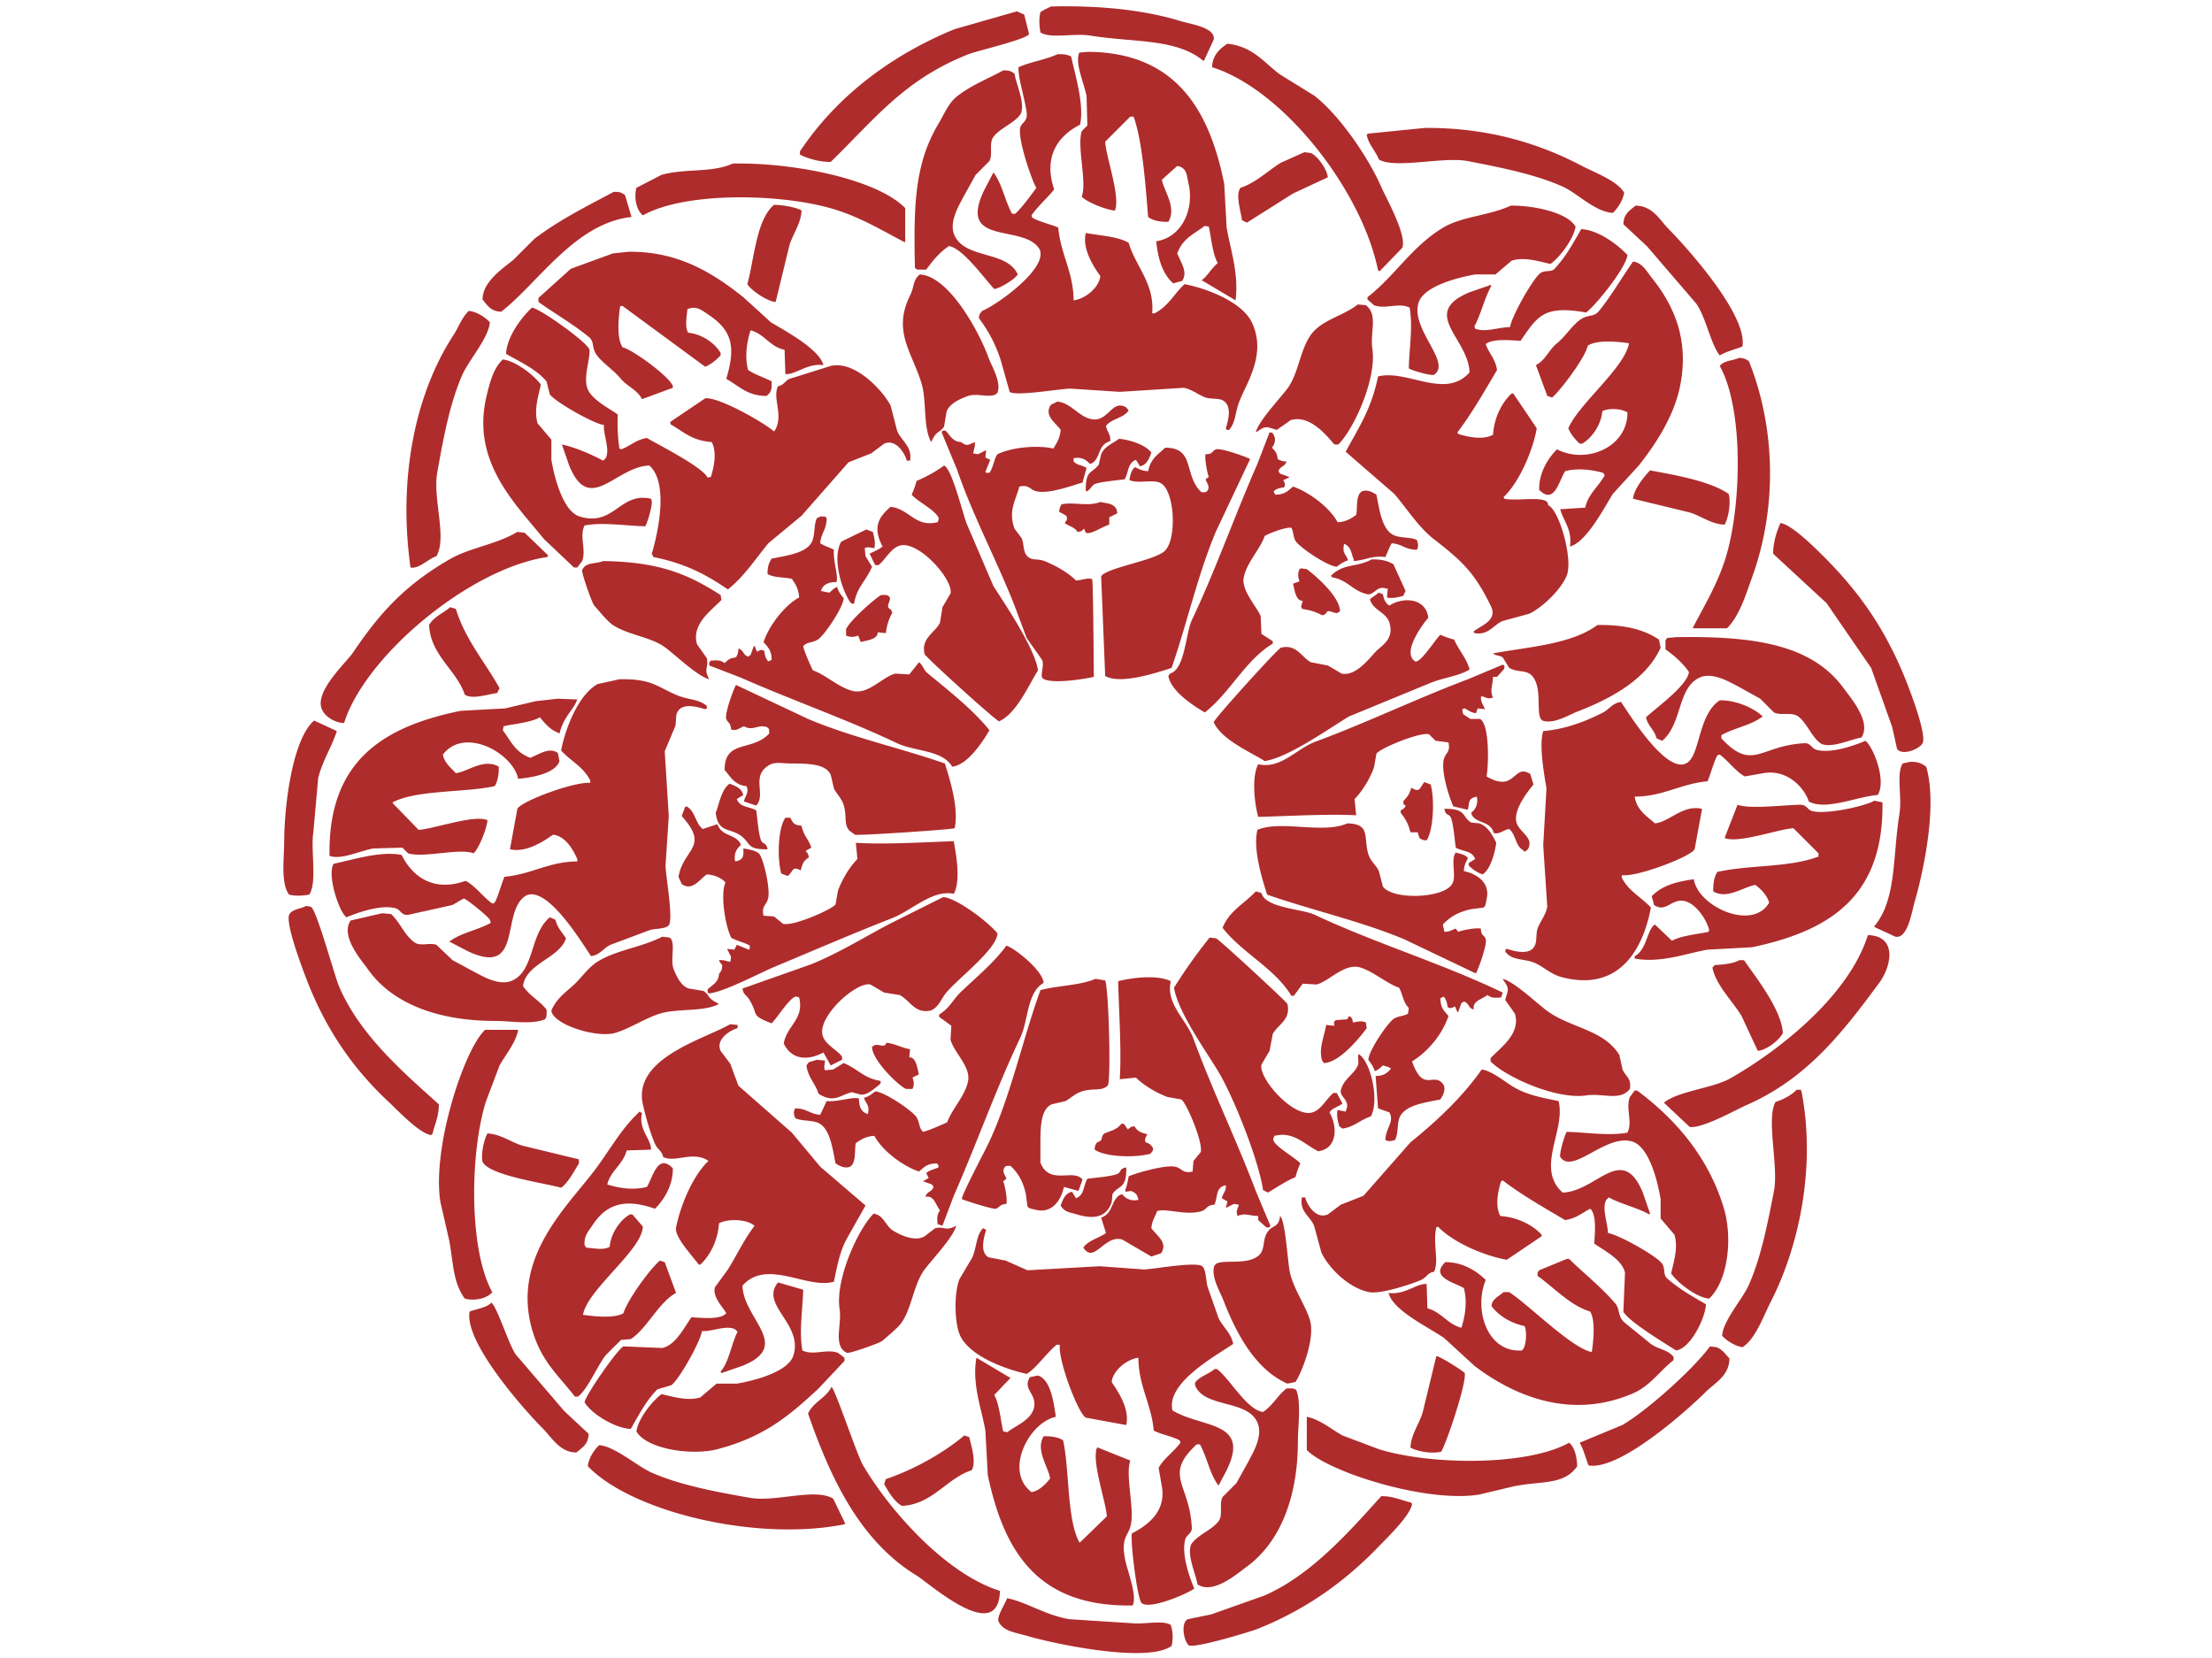 <svg xmlns="http://www.w3.org/2000/svg" width="2732" height="2048" viewBox="0 0 2732 2048">
  <defs>
    <style>
      .cls-1 {
        fill: #af2c2c;
        fill-rule: evenodd;
      }
    </style>
  </defs>
  <path id="Color_Fill_1" data-name="Color Fill 1" class="cls-1" d="M1298,8c61.23-1.409,115.21,4.329,160,18,12.92,3.944,43.83,8.08,41,23l-12,26h-1c-33.12-27.611-85.34-22.34-139-31-20.77-3.352-49.78,4.181-62-4-1.42-8.718-2-16.7,0-25C1289.13,12.128,1292.91,10.639,1298,8Zm-42,6,9,4,6,24c-1.98,6.336-64.41,20.8-75,25-79.46,31.541-115,79.454-170,133-13.15.193-28.171-3.991-38-9v-4c44.64-67.206,111.68-118.49,191-151Q1217.49,25,1256,14Zm260,40c31.94,3.5,44.93,23.343,65,38l42,26c30.22,23.032,66.56,75.284,83,113,5.44,12.473,31.79,59.2,26,75q-13.995,14.5-28,29c-0.67-.333-1.33-0.667-2-1-19.87-98.6-116.91-223.373-205-251C1497.32,68.363,1506.74,59.971,1516,54ZM1344,64c108.27,0.919,149.7,71.762,168,163q1.5,27,3,54c4.52,26.713,15.27,56.766,11,90l-42-25c5.2-2.35,13.29-15.921,20-21-6.4-11.474-7.86-30.61-11-45l-5-1c-14.28,10.727-27.21,15.457-34,34,4.47,11.321,13.43,22.973,6,34l-11,3c-13.02-11.509-18.68-29.776-21-52,32.1-4.9,47.12-40.043,40-71-2.31-10.069-1.91-17-10-21l-4-1q-9.495,8.5-19,17c2.5,14.11,18.58,33.983,8,52-11.06.265-18.9-1.681-25-6-2.73-34.928-7.05-95.031-18-124h-4q-15.495,15.5-31,31c0.98,18.644,19.17,68.344,12,85h-1c-11.04-1.369-32.9-10.007-40-17,6.8-17.51-6.05-61.482,0-81q3.495-3.5,7-7-0.495-18-1-36c-2.87-16.019-14.71-40.686-9-54Zm-38,3c7.87-.328,12.77.381,17,3,5.43,24.616,16.17,59.256,11,84-27.4,13.838-45.65,39.532-32,80-8.89,11.052-19.64,20.053-28,32,1.32,3.827,0,2.08,3,4,9.71,4.656,21.55,7.462,30,11,3.16,33.948,18.68,54.376,19,90,14.13-1.733,31.48-15.623,33-30-8.1-11.321-22.64-33.276-18-53h1c16.04,2.856,39.83,4.233,52,12,8.55,29.033,32.24,50.232,29,87h3c16.97-8.58,23.82-23.929,37-36,28.25,5.328,71.04,22.177,83,47,18.5,38.408-5.41,73.357-15,97-5.76,14.2-4.34,26-13,36h-3c-0.33-.667-0.67-1.333-1-2,3.33-10.766,7.5-27.191-3-34-5.08-3.585-15.59-1.73-22-4-8.92-3.155-16.24-9.852-27-12l-79,5-61-4c-13.21.207-67.91,9.854-75,4q-5.505-19.5-11-39a170.724,170.724,0,0,0-27-52c0.61-5.766,1.62-5.628,4-9,17.18-6.584,81.84-52.432,71-76-19.31-32.839-103.07-2.35-68-74q5.505-10.5,11-21c11.19,14.878,13.81,34.337,23,51h4c9.71-9.422,17.91-21.032,26-32-5.75-8.842-22.97-59.954-20-74,1.5-7.072,9.53-7.4,8-19-2.44-18.428-10.94-43.252-10-56C1273.06,76.266,1289.89,74.294,1306,67Zm-67,20c8.08-.208,9.83,1.055,14,4,2.22,13.483,13.03,35.733,8,49-6.45,11.384-25.76,18-34,29-6,8-.41,21.368-5,30q-8.505,8.5-17,17-7.5,13.5-15,27c-4.74,9.487-18.85,31.385-11,48,13.88,29.385,64.77,18.3,78,48-3.82,6.151-21.17,16.674-29,18-11.34-11.9-39.27-51.042-56-53-12.01,7.975-19.62,17.611-28,29h-11l-3-2c-1.62-76.738-.54-128.367,29-178,6.96-11.689,12.58-25.854,23-34C1199.42,105.379,1218.27,98.216,1239,87Zm521,71c79.11-.492,142.2,19.8,194,47,15.36,8.064,43.4,18.241,52,33-1.71,9.766-7.97,19.185-14,25-22.96-1.676-43.35-24.366-63-33-33.77-14.835-74.43-22.9-116-31-30.47-5.934-89.52,9.949-110-2-4.17-11.053-13.24-18.892-15-31,0.67-.333,1.33-0.667,2-1Zm-149,30,8,1c8.1,3.544,19.96,19.755,21,30l-43,20q-28.5,18-57,36l-6-3c-2.14-14.035-8.04-30.839-2-40,18.99-6.087,34.08-21.229,50-31Q1596.505,194.5,1611,188ZM905,202c75.38-1.454,177.79,19.175,213,55v42h-1c-27.32-14.227-53.36-30.054-85-40-63.84-20.068-184.794-22.907-238,7-8.162-6.611-11.172-22.055-8-34l31-16C847.633,207.56,879.036,213.864,905,202ZM758,237c8.077-.208,9.827,1.055,14,4q4,13.5,8,27c-69.991,7.663-115.253,81.723-161,117-12.987-.332-16.972-7.859-23-15-0.114-21.568,23.967-37.681,38-49l26-26C690.588,271.853,722.238,256.049,758,237Zm198,16c10.8,0.229,26.308,2.615,34,7-0.749,16.209-10.665,28.786-15,43l-17,70c-10.433-.592-30.51-14.639-35-22C931.558,320.171,934.042,271.251,956,253Zm910,1c27.65-.36,69.72,8.124,80,26-2.82,15.762-19.44,37.731-31,46-11.99-2.359-31.61-9.351-48-4q-10.005,8.5-20,17h-25c-22.88,4.056-63.77,14.715-70,35-10.08,32.815,41.64,74,19,89-4.02,1.116-25.78-4.766-31-8,0.38-23.634,5.3-51.361,1-75-13.48-6.731-29.47,2.433-44-3q-4.005-3.5-8-7v-3c32.47-24.866,54.48-61.976,92-85C1805.61,266.9,1836.9,267.134,1866,254Zm154,0c21.56,0.359,29.92,17.817,41,29,21.62,21.821,97.84,106.168,91,145-9.52,3.894-20.05,6.128-28,11-11.41-14.517-16.93-46.91-29-64q-30.495-35.5-61-71-14.505-13.5-29-27C2005.33,264.013,2012.86,260.028,2020,254Zm-67,29c21.41,1.167,45.3,19.429,57,32-1.61,15.805-39.22,62.29-51,71-52.51-9.215-59.72,4.255-81,35-12.81-.8-34.54-2.943-43,4,3.94,11.766,11.6,17.372,14,32-15.1,25.3-31.21,53.955-49,77,0.33,0.667.67,1.333,1,2,12.35,3.87,30.53,7.705,43,1,1.36-21.26,11.02-40,23-51h2q14.505,21.5,29,43c-5,28.864-22.44,67.748-41,85,0.33,0.667.67,1.333,1,2,17,3.6,55.32-5.06,54,8,13.76,5.354,31.16,67.124,23,87-7.17,17.466-29.39,38.7-46,47l-33,9c-11.95,5.114-17.58,18.01-35,15-0.33-.667-0.67-1.333-1-2,7.53-6.709,29.13-12.806,22-30-20.42-42.431-35.88-56.743-71-84-19.17-14.873-33.17-37.617-49-56q-30-26-60-52c16.13-30.048,31.67-52.3,40-93,36.37-9.076,82.8,28.963,113-5-1.19-42.072-62-73.121,0-99q13.005-4.5,26-9c0.33,0.333.67,0.667,1,1-8.25,14.362-13.08,35.871-21,50,0.33,1,.67,2,1,3,13.08,4.777,27.44-1.592,43-2,2.19-13.874,28.97-61.163,38-67,5.28-3.417,12.92-.657,17-5C1933.83,317.275,1942.33,301.324,1953,283ZM776,311c63.18-.99,106.526,27.933,142,56l34,31c17.315,10.419,60.15,33.305,65,53-20.329-2.674-34.448,12.223-47,11q-0.5-15-1-30c-17.892-3.36-24.984-19.706-42-24-4.514,14.305-7.522,32.282-3,49,8.288,5.649,19.569,9.154,29,14v7c-0.774,6.437-2.569,7.6-6,11-24.1.246-34.647-12.723-50-21,11.724-39.463,7.895-59.707-23-80-6.766-4.444-14.1-11.089-25-6-0.966,10.313-3.318,21.816,1,29,16.843,1.472,33.3,13.093,40,25v3c-5.615,5.726-11.012,10.54-19,14L769,378h-3c-2.541,16.854-4.257,40.42,3,51,13.54,3.142,65.339,41.68,62,50l-38,14c-6.353-11.967-18.96-16-27-26-8.225-10.228-23.49-19.63-30-30-5.42-8.634-1.566-14.928-9-21-19.426-15.867-40.943-28.124-62-43v-5l40-36,52-19Zm1241,12c11.55,1.658,17.02,12.509,23,20,25.8,32.311,47.06,74.621,35,134-7.65,37.642-30.31,71.834-51,98q-16.005,17.5-32,35c-10.89,17.5-32.81,59.929-53,65,3-21.042-7.95-31.02-12-46l31-2c2.93-16.181,16.91-26.667,24-40-0.67-1-1.33-2-2-3-14.15-3.844-31.36-6.148-47-2-7.6,12.269-13.41,42.067-32,23-0.35-21.475,11.08-39.075,22-50,37.03,19.012,87.66-3.173,87-46l-3-1c-7.26-3.762-22.4-3.516-28,0-1.47,16.843-13.09,33.3-25,40h-3c-5.8-5.672-10.5-10.878-14-19,13.28-30.677,69.43-74.423,75-105-15.1-2.274-40.05-4.4-51,3-2.81,14.407-33.66,55.294-44,64l-6-2q-7.005-19-14-38c12.1-6.416,15.94-18.934,26-27,10.27-8.233,19.61-23.479,30-30,9.25-5.806,15.52-2.025,22-10C1990.5,364.921,2002.44,343.615,2017,323Zm-881,16c35.93,1.8,73.38,70.743,85,103,3.68,10.231,16.01,29.633,11,43-0.67.667-1.33,1.333-2,2-8.17,4.614-23.39-1.6-34,2-9.92,3.365-24,9.716-27,20l-3,18c-6.66,9-8.52,3.632-16,19-0.33-.667-0.67-1.333-1-2-8.9-19.366-4.35-49.5-11-71-11.92-38.55-35.76-63.952-14-108C1129.9,353.059,1126.74,346.817,1136,339Zm541,37,10,1c15.39,11.881,4.88,33.1,8,54,5.5,36.822-22.69,98.675-42,118h-5c-10.7-12.657-31.19-37.094-54-30q-8.505,6-17,12l-10-3c-7.68-1.352-11.25,3.888-16,6,3.57-14.276,29.77-41.643,39-54,13.49-18.072,15.48-46.239,28-65C1631.43,394.88,1658.3,390.972,1677,376ZM657,380c10.4,1.159,70.119,44.156,71,52,1.258,11.209-8.22,34.943-2,49,5.738,12.967,25.737,22.947,37,31a222.626,222.626,0,0,0,2,42l2,1c11.735-3.947,17.248-11.593,32-14,14.743,8.685,68.8,35.876,75,49l4-1c3.87-12.347,7.705-30.533,1-43-24.52-1.693-34.635-12.739-51-22v-3l43-29c17.592-1.8,74.579,31.293,85,41l2-3c9.439-18.866-4.322-38.69,3-53,7.667-1.539,8.075-6.266,14-9l51-16c30.83-7.086,65.49,32.1,74,49q4.005,15.5,8,31c5.04,12.607,19.03,19.347,16,37h-4c-2.55-9.541-13.77-27.35-28-21q-7.995,6-16,12l-28,11q-28.995,33-58,66l-41,34c-15.887,19.358-30.309,41.507-50,57-27.423-18.616-52.66-32.009-92-40q-1-2-2-4c9.1-30.618,20.146-88.67-3-109-41.619,1.176-73.873,61.967-99,0l-9-26c16.31,3.4,37.5,12.731,51,20l3-3c5.934-10.82-3.3-29.5-2-41-13.322-1.608-61.461-29.481-67-38q-2-8-4-16c-12.893-15.146-32.142-23.591-50-34C626.18,415.374,644.322,391.769,657,380Zm-78,4c10.424,1.157,20.118,7.875,26,14-1.43,19.546-26,46.78-34,65-15.32,34.878-23.406,77.738-31,121-5.668,32.287,12.448,79.955-1,103-10.524,3.544-21.268,15.882-32,14-15.8-113.536,6.953-216.26,53-287C566.961,403.306,570.122,392.507,579,384Zm1569,58c6.1,0.332,8.28,1.746,12,4,33.26,83.144,34.97,181.253,4,267-8.03,22.242-15.67,47.8-31,63h-42v-1c14.23-27.328,30.04-53.328,40-85,20.07-63.842,22.91-184.789-7-238C2130.23,444.789,2138.38,446.191,2148,442ZM621,444c16.345,1.926,38.666,19.641,47,31-2.478,12-9.058,31.471-4,48l17,20v25c3.932,23.036,14.657,63.815,35,70,42.611,12.955,49.379-30.667,88-22q0.5,1.5,1,3c1.022,4.311-4.769,25.4-8,31-23.634-.377-51.361-5.3-75-1-6.749,13.508,2.357,29.652-3,44l-6,8h-4l-37-35c-34.881-43.289-90.635-95.662-71-177C605.458,470.533,609.447,455.081,621,444Zm685,52c17.75,1.9,26.96,20.1,44,22,16.74,1.866,22.55-18.926,35-17,5.71,1.14,6.09,2.375,9,6-6.77,9.887-20.84,9.753-28,19,1.45,8.268,6.55,10.943,5,19-15.3,4.365-11.16,19.828-22,27l-3,1c-4.38-5.464-11.12-8.832-20-7v4c5.65,5.612,10,3.926,16,8q-2.505,9-5,18c-12.53,3.642-40.31,14.038-56,11-9.7-1.877-8.96-8.786-22-6-5.22,18.964-13.75,29.8-6,52l9,12c3.36,9.548,1.16,17.523,8,23,5.61,4.487,12.15,1.892,20,5,13.85,5.486,29.08,14.19,39,24,6.69-.216,17.94-4.615,20-1,1.12,1.961,1.86,105.061,2,120-7.91,2.04-52.42,9.763-63,2-3.93-2.881,2.31-16.255-1-23q-9.495-13.5-19-27-7.5-20-15-40c-21.98-56.147-50.59-108.931-71-168q-9.495-23-19-46c0.33-.667.67-1.333,1-2h4c5.29,5.466,8.56,13.705,19,14,7.71,5.684,8.34,3.573,17,0,0.58,6.779-1.49,9.251-2,14l6,1q4.995-2.5,10-5c-0.33,3-.67,6-1,9l6,3-6,15c0.33,0.333.67,0.667,1,1h4c4.76-5.955,6.05-18.551,10-23,19.02-9.122,50.63-11.219,69-7,4.15-6.868,8.19-12.762,9-23-6.68-9.44-21.02-17.807-12-31Q1302.005,498,1306,496Zm262,38c4.53,0.859,2.98-.116,5,3,3.36,6.317,1.16,11.458-2,16,4.97,5.318,5.99,6.286,7,14,3.71,1.885,4.9,2.763,11,3-2.54,7.216-7.61,5.078-10,12,0.67,1,1.33,2,2,3q5.505,2,11,4v1c-2.33,1-4.67,2-7,3,2.15,4.629,2.72,4.711,1,9-5.74.618-9.89,1.832-13,5,0.67,1.333,1.33,2.667,2,4,12.54-.228,15.29-4.621,22-10,21.69,7.535,46.38,27.367,55,44,10.34-.357,16.81-4.568,23-9,1.89-8.722-.92-24.184,7-29,6.66-2.934,13.81,1.295,18,4,3.85,18.415,6.67,45.853,24,51,9.13,2.713,18.97,1.546,26,5,1.55,5.043,2.23,7.4,0,12-15.06-.129-17.25-6.667-31-8-3.15,4.88-5.15,11.26-8,17-17.16-1.982-23.66,3.88-39,5v-2c-3.74-9.159-2.88-14.342-11-19h-1c-2.24,12.129,1.6,10.9,5,20-6.26,2.2-9.41,4.606-14,8-11.9-.733-46.54-24.345-51-32-2.89-4.963-2.53-12.078-5-16-5.2-1.613-25.85,5.914-33,10-5.58,16.535-22.88,33.489-26,52-2.62,15.551,16.39,35.624,21,47q0.495,11,1,22,7.005,4.5,14,9v3c-33.84,20.267-53.24,61.2-84,85-13.31-7.9-41.38-25.537-45-45,0.67-1,1.33-2,2-3,18.61-4.932,19.34-49.857,27-66,29.26-61.654,53.7-131.044,81-193Zm-186,8c14.24,1.213,33.03,7.678,40,17-2.74,7.5-5.49,15.033-14,17q-2.505-4-5-8c-10.59,4.038-8.69,15.224-14,24-6.32,1-30.32,2.947-37,6-3.71,1.7-4.96,6.659-10,9-0.33-.333-0.67-0.667-1-1-0.21-25.856,6.93-20.383,16-32l3-13C1364.63,550.826,1373.68,548.378,1382,542Zm57,11c37.75-.249,22.34,34.388,45,55,5.52-.038,5.79.282,8-3,1.99-5.59-1.41-7.927-3-13,1.33-1,2.67-2,4-3-1.52-2.514-5.5-22.6-4-28,9.98-.085,6.5-3.292,13-6,4.82-2.009,36.76,8.9,42,12q-21,44.5-42,89c-22.31,52.431-36.14,114.828-55,169-18.5,5.968-62.96,20.78-82,10q-2.505-61.494-5-123c5.14-10.393,64.2-19.18,78-31,15.89-13.61,13.12-73.841-4-84-9.57-5.679-27.89.982-39-4v-1c1.23-6.08,2.51-11.953,7-15,5.18,2.578,8.23,4.58,16,5C1421.37,566.036,1429.53,562.24,1439,553Zm-273,22c9.71,3.816,22.87,58.85,28,72q16.5,38.5,33,77c14.09,21.931,51.11,76.433,55,104-12.39,19.858-26.46,52.947-48,63-6.02-2.436-90.21-78.865-92-83-4.97-19.971,13.01-26.367,19-39l3-19q4.995-8.5,10-17c3.64-16.965-39.77-66.086-63-59-11.09,3.385-17.43,17.339-26,24h-4q-3.495-7-7-14c5.24-3.014,11.68-5.131,16-9-11.83-22.548-6.19-35.3,10-49,23.29,2.6,30.37,25.845,58,19,1.11-2.834,1.82-3.293,1-6-5.2-9.79-26.17-19.792-33-28a104.128,104.128,0,0,0,6-17C1142.28,589.942,1157.26,581.654,1166,575Zm872,6c31.25,5.791,73.97,13.212,97,29,2.99,10.1.08,29.191-5,38-16.4-.513-28.77-10.66-43-15l-70-17C2017.73,604.368,2031.09,588.083,2038,581Zm-679,39c9.19,2.05,16.07,1.749,20,9,0.33,1.667.67,3.333,1,5q-4.995,2.5-10,5v9c-10.21,3.152-22.14,12.538-29,10-0.67-1.667-1.33-3.333-2-5-3.2,2.623-2.23,3.206-8,4-4.83-6.6-9.36-6.17-16-11,3.14-3.922,3.38-5.218,2-9l-9-5c0.33-1.667.67-3.333,1-5,0.67-1.333,1.33-2.667,2-4C1324.67,619.585,1344.16,626.065,1359,620Zm-346,18h6c0.67,0.667,1.33,1.333,2,2-0.15,14.741-6.67,17.333-8,31,4.88,3.154,11.26,5.153,17,8-1.35,14.167,5.96,32.883,3,40-10-.084-16.91,3.009-19,11l10,2c4.13-2.57,4.95-5.278,10-7,1.7,6.5,4.63,9.479,8,14-0.78,11.9-24.36,46.514-32,51-7.99,4.691-12.135,2.276-18,8,0.371,4.208,9.28,25.158,12,30,16.5,5.632,33.51,22.9,52,26h2c16.98,0.9,33.69-18.727,48-22l17,1,12-15c5.04,3.39,5.58,9.337,10,13,24.45,20.264,57.79,46.345,77,71-7.74,13.032-26.03,42.527-46,45-11.96-20.844-46.14-18.615-68-29-61.64-29.285-131.1-53.67-193-81l-39-15v-4l2-2c8.726-.688,11.465-0.625,17,3,5.318-4.973,6.286-5.991,14-7,1.885-3.714,2.763-4.9,3-11,7.216,2.538,5.078,7.614,12,10l3-2,4-11h1l3,7c4.2-2.284,4.891-2.991,9-1,0.618,5.74,1.832,9.891,5,13l4-2c-0.228-12.545-4.621-15.294-10-22,7.454-21.794,27.365-46.386,44-55-0.547-10.2-4.567-16.8-9-23-9.9-2.327-21.676-1.137-30-6-0.208-9.264,1.715-13.712,5-19,18.01-3.768,46.352-6.788,51-24,2.68-9.933,1.35-18.612,5-26C1010.33,639.333,1011.67,638.667,1013,638Zm1186,8c14.06,2.032,42.32,30.408,52,40,43.99,43.586,76.46,89.014,102,152,5.44,13.409,25.46,65.056,22,79-2.71,7.842-25.64,17.156-32,8l-6-27q-13.005-36.5-26-73-27.495-40-55-80-33-30.5-66-61C2189.83,670.457,2194.31,656.49,2199,646Zm-1129,8c2.67,1,5.33,2,8,3,1.68,6.615,3.4,12.563,2,20-6.89-.616-7.38-1.88-12,0,0.33,3.333.67,6.667,1,10q4.005,6.5,8,13c-7.46,17.809-18.63,24.955-22,45-0.33.333-.67,0.667-1,1l-3-1c-10.58-14-23.99-55.165-12-76Q1054.495,661.5,1070,654Zm-431,3,9,1,29,28q-0.5,1-1,2c-95.777,14.008-225.124,122.2-251,205-11.549-.131-23.326-7.9-27-16-11.2-21.827,29.546-58.451,38-71,34.238-50.823,65.307-83.786,119-115C580.325,676.277,613.072,672.589,639,657Zm1055,34c12.04-.395,19.86,1.756,27,6l15,33-3,6c-6.61,1.712-12.36,3.465-20,2,0.33-3.666.67-7.334,1-11h-2c-11.56-4.252-14.46,8.141-23,7-18.78-4.185-24-17.559-44-21-0.33-.667-0.67-1.333-1-2C1659.22,695.544,1675.72,701.124,1694,691Zm-949,2c65.81,1.013,102.062,14.169,145,42q0.5,3,1,6c-10.7,11.908-37.893,29.494-30,55l12,17c2.562,12.139-4.542,12.529,3,26-14.222-3.472-41.732-29.823-54-39-18.057-13.509-46.237-15.479-65-28-7.275-4.855-17.015-17.342-23-24-3.054-3.4-16.133-40.989-15-44C723.938,693.891,734.128,697.184,745,693Zm862,9,7,1c11.38,8.454,40.8,34,41,52l-3,2c-3.3,1.01-9.66-3.039-12-2-2.85,1.265-1.23,3.965-7,5-8-4.513-15.51-6.458-25-8-0.33-1-.67-2-1-3,0.67-2.333,1.33-4.667,2-7-8.69.432-10.02-13.371-12-21,2.67-1,5.33-2,8-3-1.95-5.144-2.36-10.3,0-15C1605.67,702.667,1606.33,702.333,1607,702Zm96,30,5,2c1.33,6.686,3.04,10.9,8,14,17.2-11.3,45.43-9.133,48,15-6.78,8.061-33.35,43.219-16,54,6.86,1.7,25.28-28.035,31-33a93.188,93.188,0,0,0,17,6c4.74,11.58,16.09,24.13,19,37-13.37,8.047-31.48,9.952-47,16l-102,42c-22.94,13.791-75.49,51.2-104,55-19.78-12.286-53.22-26.419-63-48,2.9-6.687,78.23-89.82,83-92,19.31-4.8,25.43,11.694,37,18l21,4q8.505,5,17,10c17.23,3.81,34.35-18.891,42-27,7.41-7.849,23.29-15.226,17-36-3.94-13-20.77-15.3-24-29Q1697.505,736,1703,732Zm-615,3c6.01-.313,8.68-0.529,11,3,1.07,3.719-3.19,8.734-2,12,0.87,2.387,4.01,1.64,5,7-4.6,8.127-6.47,15.162-8,25l-10-1c0.43,8.722-13.77,9.973-21,12l-3-8c-5.14,1.95-10.3,2.356-15,0v-8C1050.24,766.114,1077.32,742.082,1088,735ZM556,750l7,2c11.6,38.078,36.288,66.053,54,98l-3,6c-14.068,2.145-30.911,8-40,2-10.029-30.53-42.441-48.552-44-86C535.542,761.836,547.631,757.354,556,750Zm1417,22c30.96-.534,56.27,4.7,76,18q1.005,5,2,10c-17.66,39.213-60.97,62.807-103,79-10.05,3.871-29.52,15.993-43,11-0.67-.667-1.33-1.333-2-2-5.53-9.688,1.31-35.951-9-51-7.45-10.876-17.74-5.346-30-12q-4.005-6.5-8-13c-3.57-2.653-8.97-1.919-12-5C1891.38,798.526,1940.78,795.587,1973,772Zm97,15c96.11-1.6,167.63,8.95,207,63,8.97,12.316,34.69,41.777,22,61-13.38,2.226-35.61,13.08-49,8-11.44-6.5-17.98-25.746-29-34-7.96-5.957-21.3-.657-30-5q-8.505-8.5-17-17l-27-15c-9.45-4.718-31.64-18.709-48-11-27.6,13.006-20.99,56.814-46,78-2.33-1-4.67-2-7-3-3-11.393-10.89-15.185-13-26,11.9-11.338,51.12-39.2,53-56-8.27-11.777-17.56-19.578-29-28V791c0.67-1,1.33-2,2-3Zm-226,49c-0.64,13.97-4.12,14.954,0,26h-2c-4.77,1.588-6.77-.9-12-2-0.33.333-.67,0.667-1,1,0.39,7.842,2.86,9.343,5,15l-9-1c-0.67,2-1.33,4-2,6-6.5-.925-8.93-3.568-14-6l-3,1c0.33,2,.67,4,1,6l9,6h12c12.59,7.249,10.2,61.7,8,71,36.18,21.15,32.73-16.607,54-3q1.995,6.5,4,13c-7.59,9.289-25.2,31.45-21,47,2.68,9.93,17.39,17.15,16,27-0.98,5.75-1.9,6.54-6,9l-2-2c-9.27-4.96-8.82-19.58-17-26-8.27,1.45-10.94,6.55-19,5-4.36-15.3-19.83-11.16-27-22-0.33-1-.67-2-1-3,5.55-4.357,8.86-11.043,7-20-11.22,2.049-8.9,7.032-11,16h-1q-8.505-2-17-4c-5.04-10.9-15-41.663-12-57,1.9-9.705,8.76-8.958,6-22l-16-2q-4.005-4-8-8c-11.1-3.217-60.9,17.4-65,24l-3,17c-5.04,13.876-14.35,29.232-24,39q1.005,10,2,20c-35.58-1.78-81.17.95-121,2-4.2-14.891-8.65-48.549,0-65,28.21,6.2,46.64-18.955,71-28,64.86-24.087,122.7-52.274,188-77l43-18c0.67,0.333,1.33.667,2,1v4l-9,10h-5ZM765,839c40.814-.929,47.2,9.985,72,20,14.212,5.74,26,4.359,36,13v3l-2,1c-10.254-3.2-27.865-7.882-34,3-3.032,4.335-1.366,11.814-3,18l-13,31q2.5,40,5,80-2,30.495-4,61c0.262,13.5,9.91,66.34,4,74-5.058,4.91-16.547,3.5-24,6l-48,18c-8.863,4.04-12.581,12.43-24,14-11.315-16.54-53.585-87.01-80-75-32.872,19.32-2.573,102.96-74,68q-10.5-5.505-21-11c14.892-11.2,34.3-13.8,51-23v-1q-0.5-1.5-1-3c-1.692-3.6-29.245-26.19-32-26-2.02.14-11.5,6.79-15,8l-54,12c-8.318.89-9.428-6.38-15-8-18.622-5.42-49.2,5.96-61,11-8.834-5.55-24.372-52.02-16-66,24.616-5.43,59.256-16.17,84-11,13.44,26.78,39.26,46.17,79,32,11.912,5.97,21.722,20.05,33,28,3.827-1.32,2.08,0,4-3,4.554-10.15,7.369-21.36,11-30,33.874-3.15,54.34-18.68,90-19v-3c-5.436-11.95-14.65-28.25-30-30-11.338,8.08-33.364,22.62-53,18v-1q4.5-24.495,9-49c5.854-10.077,71.163-33.873,90-32v-3c-8.58-16.967-23.929-23.824-36-37,5.441-27.985,21.446-68.85,45-82Zm144,7,89,42c52.45,22.312,114.78,36.119,169,55,6.44,20.362,17.58,56.463,12,80-3.63,1.6-118.46,9.37-123,8-2.33-1.67-4.67-3.33-7-5-6.59-7.96-3.34-14.7-6-28-2.21-11.051-8.91-16.078-13-24q-1.995-8.5-4-17c-6.22-13.949-28.67-13.877-50-14-10.171-.059-18.78-2.266-26,2-23.2,13.705-3.256,36.01-16,50l-15-5v-1c2.121-7,6.257-10.742,3-18-14.521-1.364-19.713-11.344-27-20-0.272-37.956,34.325-22.273,55-45-0.038-5.517.282-5.787-3-8-10.326-3.633-17.887,5.5-28-1-5.355,1.777-8.933,6.391-16,4-0.693-9.126-4.308-8.127-6-13C894.837,881.767,905.57,852.14,909,846ZM689,863l24,1c-5.248,14.209-16.26,19.724-22,42l-4-2c-7.807-3.356-15.216-11.481-20-18-11.474,6.4-30.61,7.864-45,11q-0.5,2.5-1,5c10.731,14.36,15.407,27.186,34,34,11.321-4.465,22.973-13.433,34-6q1,5,2,10c-4.866,15.2-32.575,20.267-51,22-6.774-32.286-66.54-64.711-93-30,1.567,10.154,10.255,16.632,16,23,14.965-1.9,34.49-18.833,53-8,0.235,9.912-1.314,18.235-5,24-36.045,8.087-96.642,4.437-126,20v1l32,33c18.552-1.01,68.474-19.11,85-12v1c-1.362,10.9-10.069,32.94-17,40-17.51-6.8-61.481,6.05-81,0q-3.5-3.495-7-7-18,.495-36,1c-15.986,2.87-40.8,14.66-54,9-2.038-116.067,64.918-159.309,162-179l55-3,38-9Zm1435,2c19.49-.508,42.99,9.753,53,20-14.89,11.2-34.3,13.8-51,23v4c38.89,41.545,47.71,8.642,103,6,7.06-.337,8.87,6.5,14,8,18.74,5.474,49.14-5.964,61-11,10.77,9.025,26.03,50.676,15,67-25.15,1.754-64.03,19.55-85,8-5.78-17.788-27.11-40.094-56-35l-23,4c-10.61-5.456-20.81-19.556-31-27-3.83,1.321-2.08,0-4,3-4.55,10.149-7.37,21.356-11,30-33.8,3.141-54.34,18.679-90,19,2.23,16.34,15.03,24.19,25,33,18.13-1.9,34.02-23.3,58-18v1q-4.5,24.5-9,49c-5.57,9.59-71.51,34.51-90,32v3c8.58,17.03,23.91,23.8,36,37-9.06,48.38-37.12,104.95-110,86-12.94-3.36-21.4-11.92-32-17-13.78-6.6-29.94-2.77-38-15,0.33-1,.67-2,1-3h1c10.25,3.2,27.86,7.88,34-3,3.57-5.09,1.74-15.58,4-22,3.14-8.91,9.95-16.22,12-27q-2.505-37.995-5-76,1.995-35,4-70c-3.01-18.823-9.41-53.622-4-71,27.2-2.228,53.4-12.307,74-23,7.92-4.113,11.3-11.487,22-13,9.7,13.9,57.14,91.649,82,75C2100.03,931.26,2097.31,882.8,2124,865ZM388,890l28,13c-6.04,19.217-17.656,36.481-23,58q-3,33.5-6,67c-3.449,21.9,4.932,61.96-5,77-8.572,1.45-16.7,2.01-25,0-10.409-14.39-6.133-43.28-6-66C351.285,990.253,362.244,911.7,388,890Zm1971,51c10.45-.288,14.36,2.047,20,6,14.26,47.554-3.44,129.48-14,166-3.86,13.34-8.76,46.9-24,44q-13.005-6-26-12v-1c27.6-33.12,22.34-85.35,31-139,3.35-20.77-4.18-49.779,4-62Zm-600,25c2.67,1,5.33,2,8,3,4.88,17.256,3.72,55.75-5,69-5.59-.3-5.84-1.02-9-3-0.67-2.33-1.33-4.67-2-7h-9c-2.99-11.48-6.05-16.36-12-24v-3c3.87-2.251,5.3-3.1,6-6-3.14-2.057-2.07-.478-3-5,5.07-6.324,7.21-7.194,10-17,4.83,2.428,5.84,3.533,10,2Zm-811,83c-25.638.43-20.582-7.04-32-16-13.885-10.9-29.253-3.67-32-29,4.71-12.706,6.962-28.385,17-36,7.366,2.738,15.048,5.579,17,14l-8,5c4.057,10.728,15.14,8.65,24,14,1.143,6.86,2.785,29.82,6,37C942.345,1043.24,946.575,1040.39,948,1049Zm1367-60c3.33,0.667,6.67,1.333,10,2,1.74,116.01-64.43,158.58-161,179l-55,3c-25.91,4.38-57.52,16.9-90,11v-3c14.93-7.54,15.52-34.08,25-39q10.5,10.005,21,20c11.48-6.4,30.66-7.87,45-11,0.33-.67.67-1.33,1-2-2.73-12.85-20.07-40.73-39-36-11.29,2.82-16.67,12.67-29,5q-1.5-5.505-3-11c12.64-13.01,29.21-17.74,52-21,5.18,33.77,72.43,64.5,93,29-2-8.73-10.63-17.34-17-22-15.28,2.7-34.91,18.25-52,8v-1c-0.16-9.49,1.45-17.45,5-23,40.06-9.02,88.16-5.11,125-19v-4l-31-31c-18.56,1.01-68.17,19.25-85,12q7.995-20.5,16-41c15.52,5.605,56.45.336,77,0,9.18-.15,8.8,6.44,16,8C2257.82,1006.07,2304.12,995.4,2315,989ZM848,996c11.223,6.39,10.344,20.48,20,28l18-6c5.535,15.2,20.61,11.79,28,23q0.5,1.5,1,3c-5.547,4.36-8.857,11.04-7,20,9.659-1.65,10.9-6,10-16,5.535,0.6,17.288,2.97,20,7,5.7,8.36,12.78,40.57,11,53-1.463,10.22-8.948,9.98-6,23q6.5,0.495,13,1l11,9c12.667,3.63,61.34-18.09,65-24q1.5-8.505,3-17c5.23-13.99,14.23-29.12,24-39q-1.005-10.005-2-20c35.28,2.23,81.41-.57,121-2,2.04,12.79,9.42,47.51,0,65-26.6-5.42-51.2,20.26-76,30-49.96,19.62-95.55,39.32-145,60-18.651,7.8-62.06,30.99-81,33-0.667-.33-1.333-0.67-2-1v-4c5.421-5.34,13.7-8.58,14-19,2.67-3.77,3.729-4.09,4-11-1.886-2.54-2.665-2.52-4-6,6.779-.58,9.251,1.49,14,2q0.5-3,1-6-2.5-4.995-5-10c3,0.33,6,.67,9,1l3-6,15,6c0.333-.33.667-0.67,1-1v-4c-4.875-3.35-19.592-6.94-23-10-7.585-15.59-13.384-53.69-7-68-4.722-5.49-13.535-9.42-23-10-9.469,6.67-17.836,21-31,12l-4-9c6.154-35.25,38.895-36.32,4-75q2-5.5,4-11Zm936,3c27.69-.285,21.18,9.67,33,17,3.33,0.33,6.67.67,10,1,10.57,3.58,16.33,14.37,21,24-1.71,12.83-7.34,33.38-17,39a44.151,44.151,0,0,1-17-11v-3q4.005-2.505,8-5c-0.33-.67-0.67-1.33-1-2-4.17-8.39-15.46-7.41-23-12-1.11-6.59-2.85-29.99-6-37C1789.55,1004.54,1785.32,1008.11,1784,999Zm-814,11h6c4.417,7.82,4.428,8.5,14,10,2.414,12.55,9.028,16.75,12,27-2.333,1.33-4.667,2.67-7,4,2.388,3.11,3.1,2.75,4,8-6.635,4.53-7.534,6.83-10,16-10.939-5.35-8.338.27-16,7l-8-3C959.714,1060.46,960.8,1023.13,970,1010Zm694,7c29.27,0.64,19.75,17.03,26,38,2.65,8.89,9.86,13.66,13,21q2.505,9.495,5,19c12.3,17.21,76.86,14.69,86-4,4.96-10.15-2.67-28.64,4-38,5.85,1.85,11.78,2.33,15,7-2.58,5.18-4.58,8.23-5,16,15.89,3.28,33.06,14.04,28,35-1.16,4.79-.53,7.91-4,10q-7.5,1.005-15,2c-15.54,3.31-25.96,9.29-35,19,0.67,3,1.33,6,2,9,7.66-.3,8.29-2.33,14-4,1,1.33,2,2.67,3,4,3.37-1.74,21.88-5.47,28-4,0.46,10.07,3.63,6.5,6,13,2.1,5.74-8.68,36.13-12,42h-1q-43.995-21-88-42c-52.71-22.03-114.82-36.06-169-55-6.46-20.42-17.7-56.1-12-80C1582.48,1012.62,1633.8,1030.52,1664,1017Zm-113,84c2.33,0.67,4.67,1.33,7,2,4.95,18.75,49.7,19.33,66,27,74.92,35.24,157.3,60.02,232,96-0.67,2-1.33,4-2,6-8.87.72-11.49,0.73-17-3-4.58,3.84-12.15,5.94-15,10-1.82,2.27-1.91,3.46-2,8-7.22-2.54-5.08-7.61-12-10-1,.67-2,1.33-3,2q-1.995,5.505-4,11h-1c-1-2.33-2-4.67-3-7-4.2,2.28-4.89,2.99-9,1-0.91-5.53-1.82-9.85-5-13-1.33.67-2.67,1.33-4,2,0.23,12.54,4.62,15.29,10,22-8.41,24.47-26.74,44.75-45,56,14.22,40.4,26.95,11.35,39,29,2.93,6.66-1.3,13.81-4,18-18.28,3.85-45.85,6.79-51,24-2.39,7.99-1.03,18.23-5,26-5.04,1.55-7.4,2.23-12,0,0.55-14.99,11.48-22.57,5-34q-7.005-2.505-14-5l-3-40c10.55-.16,14-3.59,19-9-1-.67-2-1.33-3-2-2.33-.67-4.67-1.33-7-2-3.41,2.78-5.37,5.46-10,7-2.2-6.26-4.61-9.41-8-14,0.75-11.92,24.34-46.51,32-51,5.8-3.4,12.46-2.94,17-6,0.33-2.33.67-4.67,1-7-7.09-7.05-6.9-15.37-12-25-15.44-5.3-31.85-20.18-48-25-19.55-5.84-38.74,17.38-54,21q-8.505-.495-17-1-5.505,7.5-11,15h-3c-20.22-33.73-61.23-53.28-85-84C1518.23,1125,1537.05,1116.12,1551,1101Zm-386,7c17.44,1.35,58.29,33.16,67,45-1.09,20.14-51.29,57.52-64,74-5.92,7.68-8.62,16.74-18,21-20.06,5.05-26.35-13-39-19l-19-3q-8.505-4.995-17-10c-17.37-3.75-65.59,39.54-59,63,3.12,11.1,17.42,17.55,24,26v4q-7.005,3.495-14,7-4.5-7.995-9-16c-20.082,10.65-39.3,8.77-49-11,3.607-22.35,25.607-29.95,19-57-1-.33-2-0.67-3-1-6.916-1.72-25.323,27.98-31,33-27.379-10.7-15.038-9.49-28-30-3.12-4.94-6.73-5.12-8-13l85-30c36.94-15.14,67.67-34.99,101-52Zm-787,11c2,0.33,4,.67,6,1,7.225,3.97,29.2,85.58,35,99,25.636,59.29,77.7,104.34,123,145,0.086,14.5-4.849,24.27-8,37-0.667.33-1.333,0.67-2,1-14.929-2.83-41.211-30.93-52-41-44.394-41.43-78.365-90.57-102-153-4.839-12.78-24.911-65.21-21-78C360.919,1122.51,370.869,1123.09,378,1119Zm94,9c3.666,0.33,7.334.67,11,1,11.2,10.19,16.28,26.02,29,35,7.369,5.2,18.535.01,27,3q10,9.495,20,19,13,7.005,26,14c9.431,4.76,31.406,18.83,48,11,27.409-12.94,21.042-56.82,46-78l7,3c2.628,10.61,8.212,15.11,13,23-7.645,24.6-49.605,30.81-53,59,8.358,12.4,20.341,17.76,29,29,0.3,5.12.39,9.61-2,12-16.507,6.87-42.615,2-62,2-70.507,0-126.586-21.76-156-63-8.832-12.38-34.933-41.6-22-61Zm1835,27c37.04,1.18,28.93,38.77,14,59-45.39,61.51-89.32,118.3-164,151-12.84,5.62-54.27,29.1-70,27q-16.005-15-32-30c17.47-14.26,60.93-17.99,82-30C2200.01,1296.09,2283.78,1228.89,2307,1155Zm-1489,2c3,0.33,6,.67,9,1,0.667,0.67,1.333,1.33,2,2,4.755,8.42-1.215,26.35,3,37,3.573,9.03,9.262,21.22,19,24l18,3c9,6.65,3.647,8.52,19,16-0.667.33-1.333,0.67-2,1-19.233,8.92-49.569,4.39-71,11-18.241,5.62-39.007,19.46-56,24-23.288,6.23-76.946-11.05-78-28,6.323-14.01,15.334-20.59,26-30,12.029-10.62,19.162-23.68,34-32C764.55,1172.79,792.942,1169.83,818,1157Zm676,1c2.67,0.33,5.33.67,8,1,4.67,2.21,86.41,77.68,88,81,4.8,19.3-11.69,25.44-18,37q-1.995,10.5-4,21-4.995,8.505-10,17c-3.8,17.04,39.67,66.12,63,59,11.09-3.38,17.43-17.34,26-24h4q3.495,6.495,7,13c-4.96,4.2-12.29,5.4-16,11,10.05,17.07,10.17,44.95-14,48-17.24-8.71-30.43-25.01-54-19-1.11,2.83-1.82,3.29-1,6,3.34,8.08,27.08,21.13,33,28a104.162,104.162,0,0,0-6,17c-10.83,4.32-24.06,13.21-34,19l-6-3c-5.73-38.37-36.83-115.61-55-146-14.57-24.37-50.09-73.68-55-104A651.1,651.1,0,0,1,1494,1158Zm-251,10c11.47,3.88,44.81,30.85,46,46-20.97,12.03-18.53,46.01-29,68-29.61,62.22-54.49,132.49-82,195q-7.005,18.495-14,37c-2-.67-4-1.33-6-2-0.72-8.87-.73-11.49,3-17-3.84-4.58-5.94-12.15-10-15-2.27-1.82-3.46-1.91-8-2,2.54-7.22,7.61-5.08,10-12-0.67-1-1.33-2-2-3q-5.505-1.995-11-4c2.33-1.33,4.67-2.67,7-4l-3-6c3.41-3.54,10.31-4.89,15-7v-3l-2-2c-12.54.23-15.29,4.62-22,10-22.01-7.53-46.29-27.16-55-44-10.34.36-16.81,4.57-23,9-1.85,8.55.74,24.23-7,29-6.66,2.93-13.81-1.3-18-4-3.79-17.9-6.83-46.36-24-51-9.933-2.68-18.612-1.35-26-5-1.555-5.04-2.23-7.4,0-12,14.741,0.15,17.333,6.67,31,8q4-8.505,8-17c14.17,1.35,32.88-5.96,40-3-0.1,10.16,2.88,16.89,11,19,2.16-11.91-1.71-10.83-5-20,6.5-1.7,9.48-4.63,14-8,11.85,0.79,46.52,24.37,51,32,4.69,7.99,2.28,12.14,8,18,3.78-.35,25.38-9.41,30-12,5.67-16.53,23.66-33.99,26-53v-2c-0.03-16.31-18.62-32.72-22-47q0.495-8.505,1-17-7.5-5.505-15-11v-3c13.07-7.79,16.7-18.18,27-28C1206.31,1206.61,1227.04,1189.71,1243,1168Zm905,18h6c14.3,20.57,46.48,61.25,48,90-4.47,8.7-19.59,20.81-31,22q-10.005-21.495-20-43c-10.29-17.44-32.42-38.97-36-60l3-3C2127.84,1191.41,2141.24,1190.25,2148,1186Zm-594,316c-13.97-.64-14.95-4.12-26,0v-2c-1.66-5.02,1.5-8.23,2-12-2-.33-4-0.67-6-1q-4.995,2.505-10,5c0.67-2.67,1.33-5.33,2-8-2.33-1.33-4.67-2.67-7-4,1.85-7.02,5.57-8.8,5-16-12.72,2.37-9.65,13.57-14,24-10.44.55-9.19,5.9-16,8-19.02,5.86-44.51-4.14-55,0-2.44,7.71-6.13,11.25-7,21,6.67,9.47,21,17.84,12,31q-6,1.995-12,4l-36-21c-22.2-6.33-34.54,30.83-48,10,6.08-9.03,19.39-11.74,28-18q-3-9.495-6-19c15.13-5.51,11.82-20.63,23-28,1-.33,2-0.67,3-1,4.38,5.61,10.86,8.93,20,7-1.27-6.8-3.47-8.51-9-11-2.33.33-4.67,0.67-7,1v-3c1.94-4.26,2.92-10.18,4-16,8.63-3.99,44.82-14.4,57-12,9.55,1.88,9.03,8.98,22,6q0.495-6.495,1-13,4.5-5.505,9-11c3.23-11.22-17.38-60.73-24-65l-17-3c-13.99-5.25-29.11-14.23-39-24q-10.005,1.005-20,2c2.23-35.47-.94-81.2-2-121,14.92-4.12,48.53-8.65,65,0-6.26,28.51,18.98,46.5,28,71,23.89,64.92,52.2,122.76,77,188q9,21.495,18,43c-0.33.67-.67,1.33-1,2h-4q-4.995-4.5-10-9v-5Zm-201-293q6,1.005,12,2c4.37,10.16,7.54,126.15,3,130-7.91,6.71-14.77,3.2-28,6-11.01,2.33-16.22,8.6-24,13q-8.505,1.995-17,4c-13.5,6.04-13.97,27.34-14,48v24c11.25,28.83,41.05,6.74,52,21q-2.505,7.005-5,14-9-2.505-18-5c-3.26,15.78-14.44,34-36,28-4.16-1.16-7.14-.9-9-4q-1.005-7.5-2-15c-3.31-15.54-9.29-25.96-19-35-5.52.04-5.79-.28-8,3-1.99,5.59,1.41,7.93,3,13-1.33,1-2.67,2-4,3,1.74,3.37,5.47,21.88,4,28-9.04.78-8.18,4.36-13,6-3.34,1.13-41.67-11.17-42-12-1.23-3.08,26.66-56.32,30-63,28.96-57.94,44.04-131.63,67-195C1303.4,1217.55,1333.61,1217.48,1353,1209Zm503,0c14.01,3.44,41.81,29.88,54,39,29.35,21.97,70.43,23.26,90,55q1.995,9,4,18c3.66,8.75,11.3,10.66,9,24-11.95,15.48-33.03,4.88-54,8-36.6,5.44-99.15-22.58-118-42v-4c10.64-11.92,37.8-29.63,30-55q-6-8.505-12-17,1.5-4.995,3-10C1863.35,1217.31,1858.11,1213.76,1856,1209Zm-190,46c3.94,1.8,4.17,3.24,5,8,6.26-1.21,10.71-2.54,16,0,0.33,2.33.67,4.67,1,7-9.03,12.15-33.91,42.79-53,43-0.67-1-1.33-2-2-3-4.56-13.9,1.82-27.32,5-44,3.33,0.33,6.67.67,10,1-0.32-4.55-1.5-4.23,2-7q7.005-.495,14-1C1664.67,1257.67,1665.33,1256.33,1666,1255Zm-764,10c3,0.33,6,.67,9,1v4c-9.541,2.55-27.35,13.77-21,28q6,7.995,12,16l10,27q33,28.995,66,58,17.5,21,35,42,27.99,24,56,48-10.995,19.5-22,39c-9.37,16.13-12.62,33.53-17,55-32.67,10.08-82.781-29.1-113,5,1.178,41.63,61.913,73.9,0,99l-26,9c-0.333-.67-0.667-1.33-1-2,10.006-10.53,14.066-36.5,21-49l-3-3c-10.82-5.93-29.5,3.3-41,2-2.2,13.95-28.918,61.08-38,67q-8.5,2.505-17,5c-14.165,14.22-22.427,30.83-33,49-19.538-.88-49.117-19.05-57-33,1.523-9.43,40.937-65.73,48-69q24,1.005,48,2c16.611-3.71,27.219-25.71,36-38,12.732,0.87,36.287,3.28,43-5-3.725-6.98-17.477-20.25-14-32q8-10.995,16-22c11.665-18.63,20.2-37.53,33-54-1-.67-2-1.33-3-2-9.674-6.16-30.731-6.62-41-1-1.359,21.2-11.074,39.97-23,51h-2c-6.71-9.58-30.509-34.14-28-46,5.714-28.44,21.489-64.78,40-82-1-.67-2-1.33-3-2-18.866-9.44-38.69,4.32-53-3-1.6-7.94-7.144-9.47-10-16-6.093-13.94-11.977-35.43-15-49C781.249,1306.79,870.173,1283.5,902,1265Zm-303,7h41c-3.087,16.41-15.744,30.81-23,44q-8.5,22.5-17,45c-19.73,63.85-21.016,182.86,8,235-6.611,8.16-22.055,11.17-34,8-14.36-20.87-13.394-38.17-19-71q-5.5-24-11-48C533.267,1419.98,571.954,1298.43,599,1272Zm496,16c10.44,1.13,18.72,6.22,29,8-0.33,3.33-.67,6.67-1,10,8.65-.42,9.92,13.63,12,21-2.67,1.33-5.33,2.67-8,4,1.91,5.03,2.27,9.46,0,14h-8c-10.66-5-41.89-35.98-42-52,1-.67,2-1.33,3-2,5.24-1.45,8.4,1.72,13,0C1093.67,1290,1094.33,1289,1095,1288Zm583,14c14.89,8.44,26.15,57.87,15,77-13,4.06-20.08,12.89-35,15-1.33-1-2.67-2-4-3-1.71-6.61-3.46-12.36-2-20,3.33,0.67,6.67,1.33,10,2,0.33-1,.67-2,1-3,4.25-11.56-8.14-14.46-7-23,3.15-14.26,16.77-20.35,21-31C1678.79,1311.48,1676.38,1306.14,1678,1302Zm-669,7c3.33,0.33,6.67.67,10,1-0.62,6.89-1.88,7.38,0,12,3.33-.33,6.67-0.67,10-1q6.495-4.005,13-8c17.93,7.52,24.68,18.61,45,22l1,1c-0.33,1-.67,2-1,3-5.07,3.84-15.45,14.04-24,13l-11-3c-14.93,3.82-21.64,13.92-41,2-4.08-13.05-13.008-19.95-15-35,1-1.33,2-2.67,3-4Zm821,12c13.24,1.79,28.94,15.58,40,22,16.16,9.39,33.46,12.59,55,17,9.1,36.35-28.96,82.83,5,113,41.91-1.19,73.39-61.85,99,0q4.5,13.005,9,26l-1,1c-14.38-8.25-35.94-13.11-50-21l-3,3c-5.91,9.43,1.51,28.21,2,41,13.83,2.18,61.19,29.02,67,38,3.92,6.07.84,13.49,6,18,14.92,13.05,29.97,21.5,48,32-0.78,17.72-19.82,55.28-37,57-12.61-8.13-59.76-36.51-65-48q1.005-24,2-48c-3.7-16.55-25.74-27.27-38-36,0.86-12.63,3.12-36.2-5-43-10.43,5.34-16.77,11.76-31,14-25.35-15.03-53.96-31.22-77-49-0.67.33-1.33,0.67-2,1-3.87,12.36-7.72,30.57-1,43,21.15,1.36,39.99,11.1,51,23v2q-21.495,14.505-43,29c-29.01-5.02-67.68-22.37-85-41-0.67.33-1.33,0.67-2,1-4.77,19.81,3.82,41.82-3,55-7.42.57-8.75,6.76-16,10-10.97,4.9-49.96,17.81-64,15-24.66-4.94-49.45-28.83-59-49l-9-33c-4.79-11.85-18.49-17.54-15-35h4c2.59,9.71,13.56,27.31,28,21q7.995-6,16-12,13.995-5.505,28-11,28.995-33,58-66C1774.23,1385.01,1806.2,1355.12,1830,1321Zm389,25h5c0.33,0.67.67,1.33,1,2,18.65,96.34-4.67,195.1-38,260-8.57,16.69-19.17,46.68-35,56-9.77-1.71-19.19-7.97-25-14,1-18.81,25.32-45.6,33-63,14.88-33.71,22.93-74.44,31-116,5.91-30.46-9.94-89.54,2-110C2202.13,1358.31,2213.16,1352.38,2219,1346Zm-200,1h3c47.01,34.88,88.01,81.91,107,145,11.17,37.12,5.41,89.57-18,112-16.13-1.43-39.12-19.78-47-31,2.36-11.99,9.34-31.47,4-48l-17-20v-24c-4-23.4-14.42-64.68-35-71-32.72-10.05-73.91,41.77-89,19-1.16-4.2,4.83-25.52,8-31,23.42,0.49,51.42,5.3,75,1,6.73-13.48-2.43-29.47,3-44Q2016,1351,2019,1347ZM790,1373c1,0.67,2,1.33,3,2-5.208,19.21,11.866,32.73,11,45q-15,.495-30,1c-4.607,17.59-19.757,24.85-24,42,14.368,4.53,32.179,7.46,49,3,7.539-12.37,13.364-42.11,32-23,0.314,21.3-11.13,39.13-22,50-34.813-12.17-58.743-7.76-77,20-5.143,7.82-10.925,13.19-10,25l2,3c10.313,0.97,21.816,3.32,29-1,1.467-16.93,13.059-33.28,25-40h3l13,15c-1.085,29.31-68.059,77.05-74,109,15.574,2.32,39.619,4.42,50-2,4.955-16.47,32.822-54.72,45-65,2,0.67,4,1.33,6,2q7,19.005,14,38c-21.248,11.18-36.5,44.77-56,57q-6,.495-12,1-9.5,9.495-19,19c-10.407,13.37-21.752,41.24-34,51h-4c-20.331-26.28-40.559-42.68-52-80-28.29-92.29,44.395-155.89,79-203C755.308,1417.08,767.838,1393.61,790,1373Zm595,15h3c1.67,2.33,3.33,4.67,5,7,3.11-2.39,2.75-3.09,8-4,4.53,6.63,6.83,7.53,16,10-2.43,4.83-3.53,5.84-2,10,5.06,1.55,6.57,2.89,9,7v3c-1,1.33-2,2.67-3,4-18.54,5.29-55.87,4.2-69-5,0.3-5.59,1.02-5.84,3-9,9.16-2.96,3.18-5.81,9-11C1372.94,1396.29,1379.75,1395.13,1385,1388Zm-783,12c16.209,0.75,28.786,10.66,43,15q35,8.505,70,17v5c-4.973,8.18-13.939,24.88-22,30-22.513-6.16-88.782-15.06-97-32C593.578,1426.24,597.974,1406.93,602,1400Zm789,42c0.75,27.7-10.22,21.57-17,33-0.33,3.33-.67,6.67-1,10-7.15,20.45-24.4,20.49-43,15-9.93-2.93-15.4-2.94-20-11,2.74-7.51,5.49-15.03,14-17q2.505,4.005,5,8c10.59-4.04,8.69-15.22,14-24,6.85-1.15,29.85-2.78,37-6C1385.46,1447.55,1381.89,1443.32,1391,1442Zm-312,57c13.05,2.36,14.48,15.09,24,21,9.8,6.08,27.52,13.95,39,7l13-10c12.18-2.48,12.55,4.21,26-3-3.44,14.08-29.86,41.77-39,54-13.51,18.08-15.47,46.23-28,65-4.82,7.22-17.4,17.04-24,23-3.38,3.05-41,16.13-44,15-17.65-8.56-6-34.46-9-54C1031.37,1580.29,1059.78,1518.19,1079,1499Zm502,3c6.67,5.8,9.2,55.66,12,69,4.4,20.96,19.66,41.47,25,60,6.35,22.04-10.01,63.94-18,76-3.33.67-6.67,1.33-10,2-39.29-17.52-62.82-60.99-79-103-3.87-10.05-15.99-29.52-11-43l2-2c10.04-5.59,35.66,1.55,51-9,10.81-7.44,5.2-20.48,13-31C1572.11,1512.76,1579.3,1516.68,1581,1502Zm-367,15c1.33,0.67,2.67,1.33,4,2-3.2,10.25-7.88,27.86,3,34q10.5,1.995,21,4l27,12q44.49-2.505,89-5,27.495,1.995,55,4c13.56-.6,63.44-9.93,72-4,5.18,5.34,4.2,19.57,7,27q6.495,18.495,13,37c5.06,10.69,16.28,19.54,18,32-21.94,15.08-82.6,47.83-75,82,36.19,22.24,97.1,12.57,67,74q-4.995,9.495-10,19c-11.2-14.89-13.8-34.3-23-51h-4c-41.54,38.88-8.65,47.74-6,103,0.34,7.06-6.5,8.87-8,14-5.47,18.74,5.96,49.14,11,61-3.41,4.04-54.36,27.19-65,18-5.31-4.59-14.18-76.56-12-86,17.7-9.15,42.61-26.02,37-58q-1.995-11.505-4-23c5.69-10.65,19.48-20.71,27-31-1.32-3.83,0-2.08-3-4-10.61-4.72-21.11-6.38-30-11-3.14-33.8-18.68-54.34-19-90-14.05,1.72-31.48,15.69-33,30,7.79,11.63,22.56,33.31,18,53h-1l-49-9c-9.63-5.6-34.54-71.43-32-90h-4c-12.22,10.02-25.92,29.8-37,36-27.57-6.25-67.61-21.35-81-45-8.5-15.02-8.94-54.67-2-72q7.995-13.5,16-27C1206.76,1538.8,1205.34,1527,1214,1517Zm721,38h3c18.34,17.91,40.52,35.51,57,55,6.28,7.43,2.58,16.37,12,24l32,26c9.65,6.94,20.73,6.88,28,16v4c-16.91,13.13-28.91,31.87-50,41-75.24,32.56-145.59,4.5-196-34l-37-34c-18.07-12.96-63.53-33.82-69-56,20.44,2.73,34.27-11.96,47-11q0.495,15,1,30c17.43,4.58,24.81,19.75,42,24,4.52-14.44,7.46-32.16,3-49-12.53-7.35-42.04-13.45-23-32,21.3-.31,39.13,11.13,50,22-15.17,36.82,2.01,90.39,45,87,0.67-1,1.33-2,2-3,3.23-6.19,3.71-21.38,1-27-17.44-3.99-31.95-12.62-41-25,0.33-1.33.67-2.67,1-4,2.94-5.92,9.37-8.76,14-13h7c23.5,15.05,77.4,69.56,102,74,2.12-14.18,4.65-38.84-2-50-25.23-7.68-44.53-29.74-65-44v-4c0.67-1,1.33-2,2-3Q1918,1562,1935,1555Zm-974,29,31,9c-0.488,23.42-5.3,51.42-1,75,13.51,6.75,29.65-2.36,44,3q4.005,3,8,6v4q-16.005,16.995-32,34c-36.773,34.28-67.413,59.85-125,75-30.824,8.11-87.066.29-100-22,2.219-15.75,19.8-37.79,31-46,12,2.45,31.466,9.08,48,4q10-8.505,20-17h25c23-3.95,63.785-14.71,70-35C992.01,1634.8,937.894,1611.61,961,1584Zm-354,25c7.651,6.8,21.246,51.53,30,64q30,34.995,60,70,15,13.995,30,28c-0.332,12.99-7.859,16.97-15,23-20.383.19-30.283-18.25-42-30-21.263-21.33-97-105.83-90-144C589.1,1616.49,600.732,1615.36,607,1609Zm1505,54c2.67,0.33,5.33.67,8,1,7.44,2.99,11.1,8.54,16,14-0.36,21.6-17.83,29.87-29,41-21.71,21.65-106.22,97.83-145,91-3.89-9.52-6.13-20.05-11-28l53-22C2035.11,1741.59,2090.79,1691.74,2112,1663Zm-338,12c4.93,0.3,34.61,19.36,35,21,2.82,11.88-23.41,89-29,97-10.1,2.99-29.19.08-38-5,0.75-16.28,10.67-28.79,15-43Q1765.505,1710.005,1774,1675Zm-568,2,42,25q-10.005,10.5-20,21c6.41,11.5,7.71,30.71,11,45,1.67,0.33,3.33.67,5,1,10.86-8.24,29.45-15.09,33-30,4.19-17.62-14.68-22.62-5-38,3.33-.67,6.67-1.33,10-2,15.62,5.04,19.42,32.72,22,51-33.15,6.96-64.24,67.1-30,93,9.52-1.42,18.26-10.49,23-17-2.7-15.28-18.25-34.91-8-52h1c9.49-.16,17.45,1.45,23,5,8.08,36.18,4.4,96.59,20,126h1q16.5-16.005,33-32c-1.01-18.56-19.25-68.17-12-85h1q19.995,7.995,40,16c-6.6,18.88,6.21,61.9,0,82-3.6,11.63-10.79,14.01-7,37,2.83,17.17,15.87,46.29,10,60-116.07,2.15-158.62-64.66-179-161q-1.5-27.495-3-55C1212.62,1741.09,1200.1,1709.48,1206,1677Zm294,14h3c15.7,11.49,36.96,50.7,57,53,12.39-8.35,17.76-20.34,29-29,5.12-.3,9.61-0.39,12,2,6.27,15.06,2,44.2,2,63-0.01,70.14-22.36,125.24-63,155-12.28,9-41.66,34.8-61,22-2.23-13.38-13.08-35.61-8-49,6.45-11.41,25.76-18,34-29,5.99-8.01.29-21.29,5-30l17-17,15-27c4.91-9.83,18.47-31.04,11-48-12.72-28.88-65.79-17.43-77-46v-3C1480.08,1700.9,1493.99,1696.67,1500,1691Zm-473,22c4.74,3.43,31.38,84.09,39,97,33.12,56.11,102.11,134.02,169,155-1.73,67.67-86.81-9.06-103-19-68.8-42.22-105.18-117.02-134-200C1004.36,1731.74,1020.22,1726.9,1027,1713Zm587,37c16.22,3.09,30.9,15.79,44,23q22.5,8.505,45,17c63.83,19.72,182.87,21.01,235-8,6.95,5.8,9.44,17.01,10,29-16.5,23.96-44.6,17.75-79,25q-21,4.995-42,10c-65.08,10.71-186.58-27.88-213-55v-41Zm-423,23c2,0.67,4,1.33,6,2,3.37,12.75,8.87,32.15,3,41-30.73,9.9-48.47,42.24-86,44-9.31-4.92-17.06-17.86-22-27,0.67-2,1.33-4,2-6C1128.83,1815.11,1164.93,1795.01,1191,1773Zm-451,12c19.526,1.43,46.759,25.98,65,34,34.856,15.32,77.72,23.4,121,31,32.287,5.67,79.95-12.45,103,1q7.5,15.495,15,31c-0.67.33-1.33,0.67-2,1-110.846,21.42-262.7-16.35-316-72C727.157,1800.58,733.875,1790.88,740,1785Zm966,63c14.5-.09,24.27,4.85,37,8,0.33,0.67.67,1.33,1,2-3.07,14.97-30.72,41.3-41,52-41.28,42.95-89.69,78.03-150,102-9.23,3.67-79.85,24.95-85,20-6.53-6.28-9.55-27.89-1-32l29-6q32.49-11.505,65-23C1618.86,1946.09,1666.13,1892.16,1706,1848Zm-462,126c25.28,5.39,46.54,20.82,77,26q39,2.505,78,5c16.03,1.38,36.5-4.13,47,2a48.569,48.569,0,0,1,1,26c-30.72,22.33-149.71-3.83-177-12-14.21-4.25-31.92-5.83-37-19C1231.68,1995.85,1240.83,1981.73,1244,1974Z"/>
</svg>
